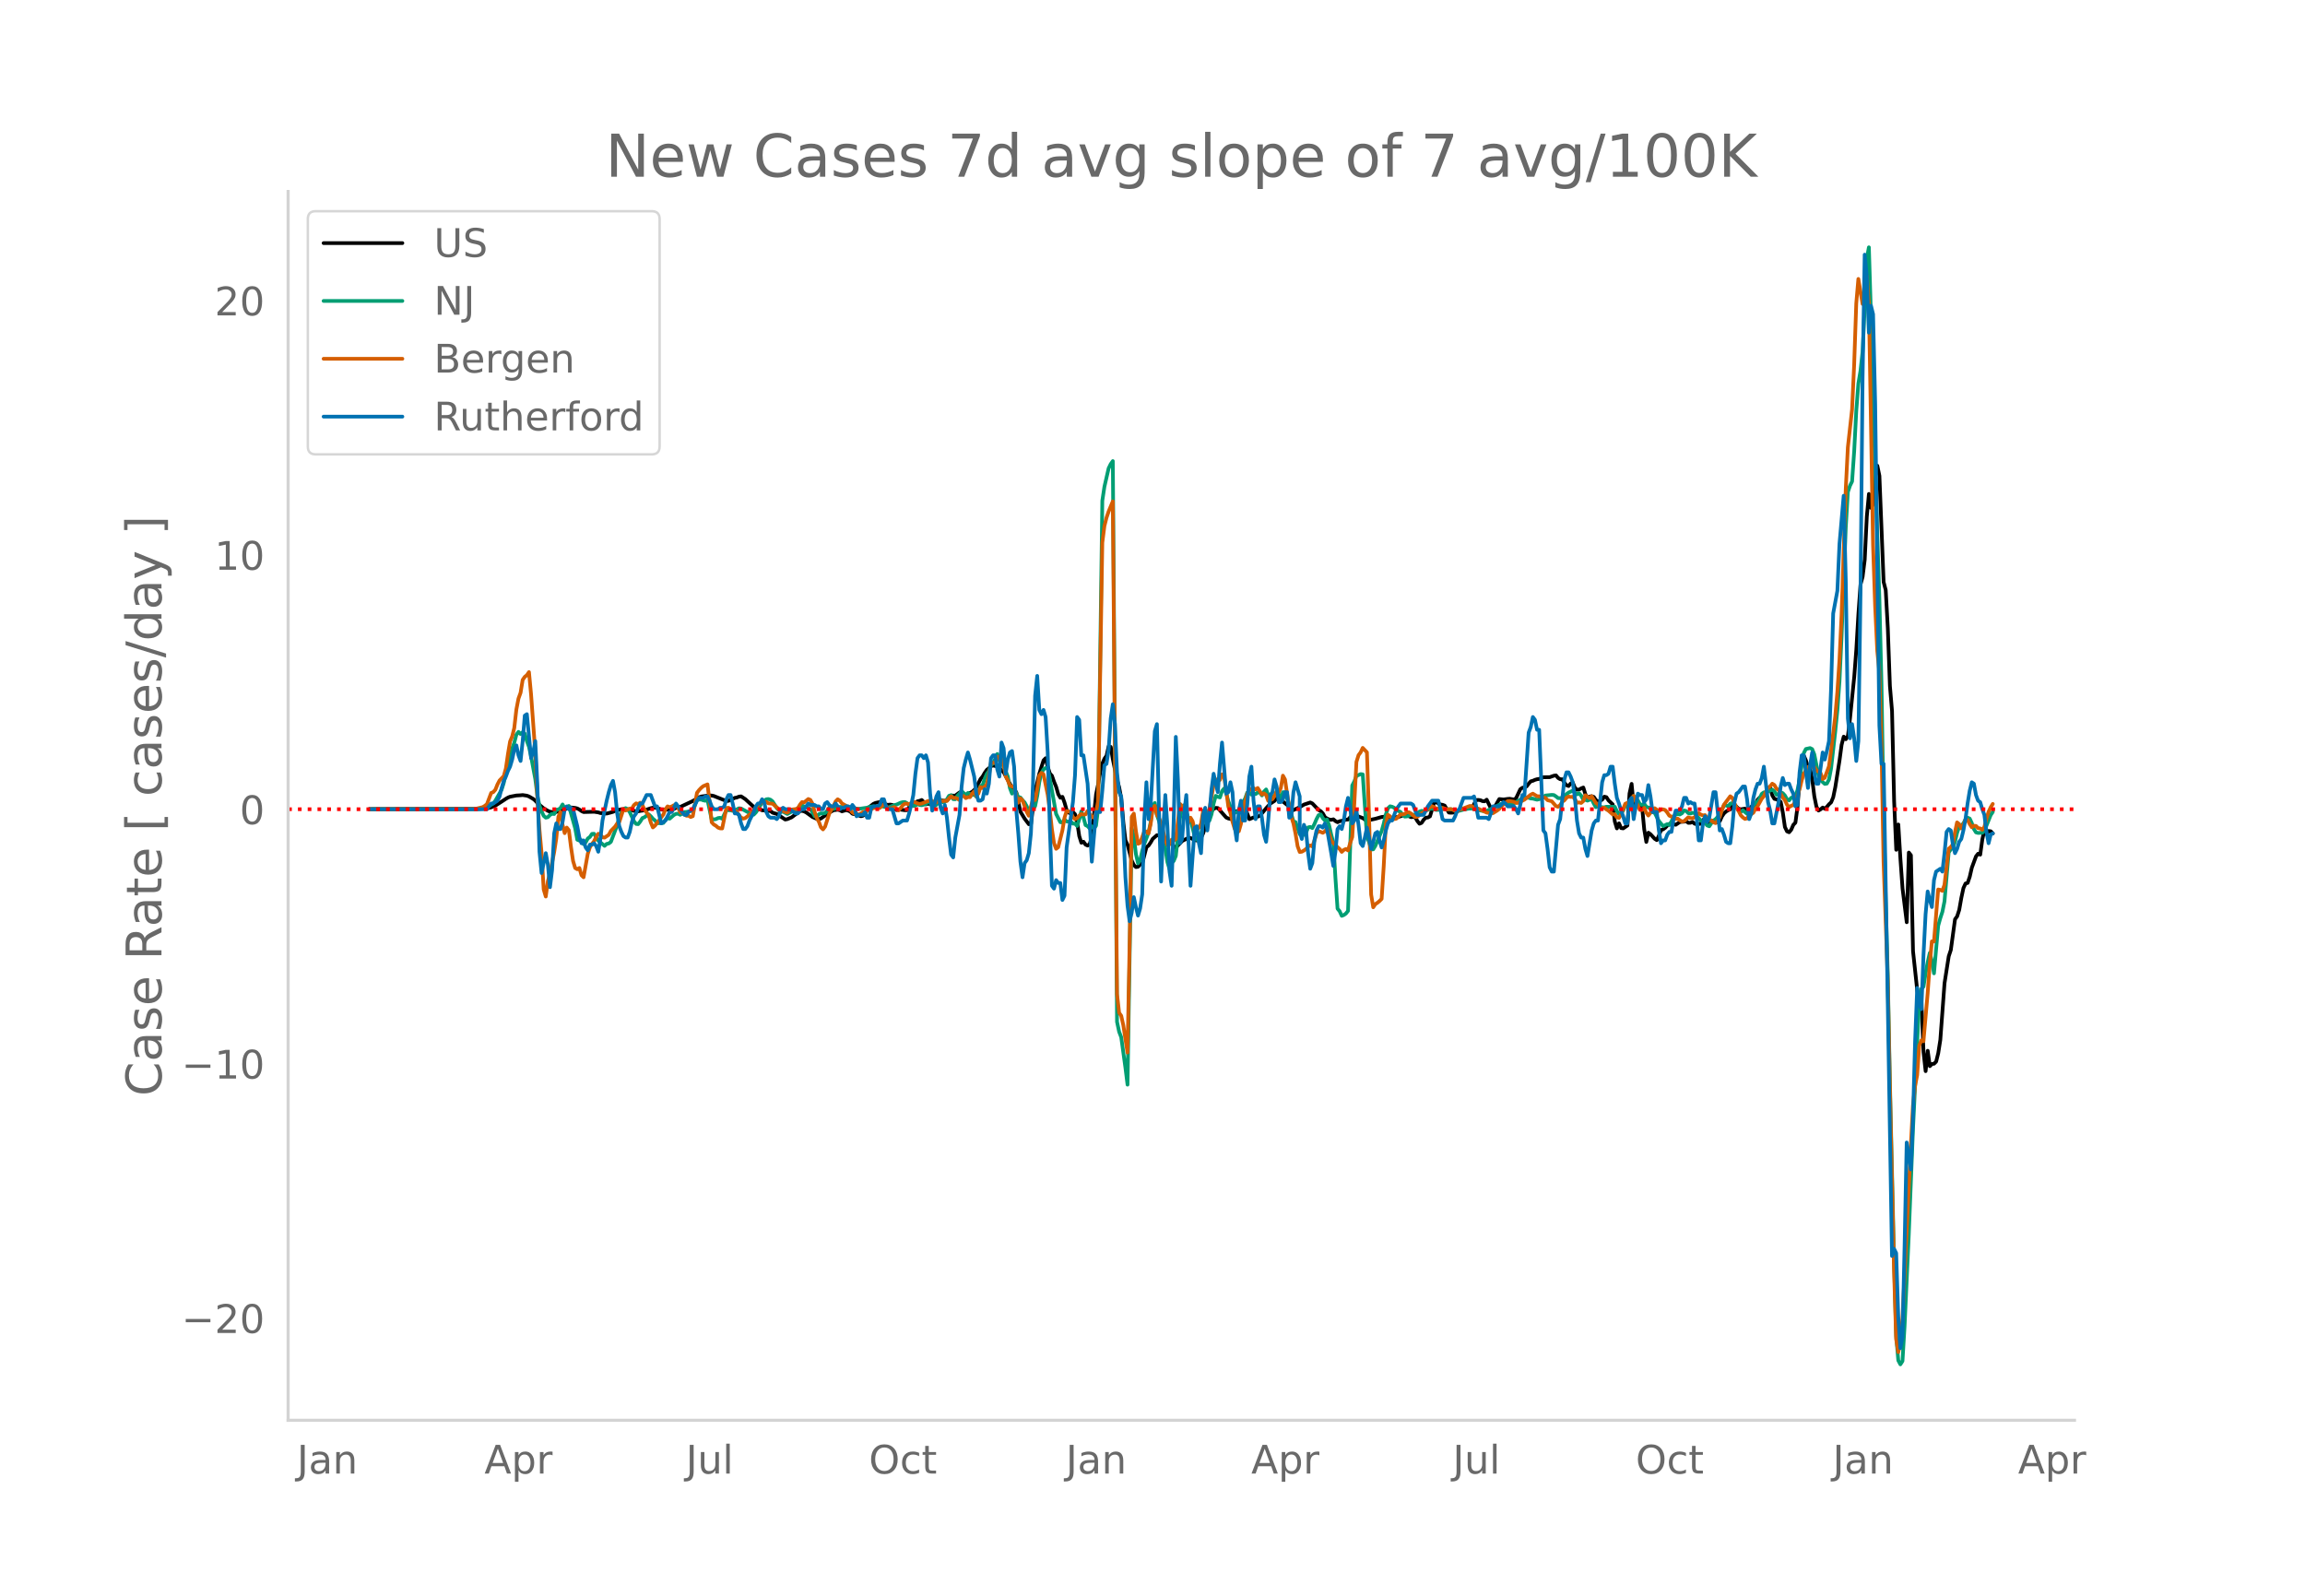 <svg height="864" viewBox="0 0 936 648" width="1248" xmlns="http://www.w3.org/2000/svg" xmlns:xlink="http://www.w3.org/1999/xlink"><defs><style>*{stroke-linecap:butt;stroke-linejoin:round}</style></defs><g id="figure_1"><path d="M0 648h936V0H0z" style="fill:#fff" id="patch_1"/><g id="axes_1"><path d="M117 576.72h725.4V77.76H117z" style="fill:none" id="patch_2"/><path clip-path="url(#p8067e9ca5d)" d="m149.973 328.59 44.361-.123 3.413-.199 1.706-.423 1.706-.72 2.56-1.628 1.706-1.133.853-.494.853-.348 1.706-.327.853-.165 1.707-.094.853-.089 1.706.253.853.316 1.706.989.853.693.854 1.003 2.559 2.159 1.706.992.853.36 1.706.203.854-.11.853-.297 1.706-.285.853-.4 1.706-.934 2.56.286.853.213.853.437.853.608.853.416 4.266-.12 1.706.26.853.268 1.706.172.853.03 1.706-.436.854-.254.853-.42 1.706-.45.853-.179 3.412.142 2.56.737.853-.038.853-.184 1.706-.231 2.56-.866.853-.184.853-.045.853.149 1.706.625.853.073.853-.132 1.707.275 1.706-.46.853-.44.853-.257.853-.103 4.266-2.01.853-.405 2.56-1.52.852-.304 2.56-.36.853-.094.853.058.853.18 5.119 2.046.853-.08 1.706-.802.853-.394.853-.168.853-.349.853-.1 1.707 1.122 4.265 3.923.853-.08 1.706.69.854.028.853.199 1.706.069.853.684 1.706.514 3.413 2.256.853-.156 1.706-.706 3.412-2.555.854-.108.853.223.853.43 2.56 1.844 1.705.75.853.15.854-.292 3.412-2.41 1.706-.947 1.706-.2.854.202.853.449 1.706-.49.853.207.853.383.853.88.853.2.853-.15.854.616.853.35.853-.193.853-.958.853-1.555.853-.977 1.706-1.351.853-.377 1.707-.37.853.185.853.506.853.354.853.095.853-.082.853.125.853 1.212.854.884.853-.204.853.014 1.706.253.853-.033 1.706-2.408.853-.106 1.707-1.103.853-.166.853-.345 1.706 1.753.853-.264.853.164 1.706-.273.854.301 1.706-1.66.853.25.853.053.853-.133.853-.9.853-1.074 1.707.004 1.706-1.281.853-.177 1.706 1.22 2.56-1.284.853-.761.853-1.077 1.706-3.383.853-1.021.853-1.49.853-1.217.853-.65.853-.878.854-.228.853.195.853-.072.853.828.853.991.853.766 3.413 6.323 1.706 1.78 1.706 7.973 1.706 2.81 1.706 2.255.854-.078 1.706-13.79.853-2.998.853-3.703 1.706-5.372.853-.87.853 3.51.854 2.687.853.927.853 2.44.853 2.056.853 2.973.853 1.46.853-.371.853 2.36.853 3.016.854 1.03.853.396.853-.62.853.87.853 3.176.853 5.705.853 2.709.853-.42.853 1.177.854.393.853-.615.853-3.21 1.706-16.916.853-4.153.853-4.909.853-3.53.853-1.94.854-1.21.853-3.822.853.232.853 5.063 1.706 8.314.853 2.977.853 4.618.853 9.782.854 7.21.853 1.759 1.706 6.49.853 1.772.853.816.853-.141.853-.902.853-.425 1.707-6.61.853-.669.853-1.247.853-1.48 1.706-1.484.853.181.853.94.854.158 1.706 1.493 1.706.266.853 1.438.853.567 2.56-2.685 2.559-1.27.853.058 1.706.837.853.18.853-.438.854-.651.853-1.824.853-2.606 2.56-6.382.852-.958.853-.392.853.085 2.56 2.896.853.951.853.385.853.18.853-1.093.853-1.706.853-.375.854-.157.853-.54 1.706-.577 1.706 4.535 1.706-.696.853-.03 1.707-.645 2.559-3.067 1.706-1.888 1.706-1.103.854-1.046.853-.699 1.706 2.03 2.56 2.05.852.904.853.512 2.56-1.213 1.706-1.032 2.56-.852.852.402 2.56 2.672.853.474.853.92.853 1.528.853.533.853.387.853.124.854-.201.853.722.853.453.853-.409.853-.14 1.706-.485.853-.05.853-.943.854-.763 2.559.476 1.706.638.853.621.853.385 3.413-.722 2.56-.728 1.705-.201.853.161.854.372.853.098 1.706-.377.853-.079.853-.264 1.706-.67.853.005.854.664.853.379.853-.117.853.242.853 1.46.853 1.072.853-.356.853-1.268.853-.834.854-.071.853-.48 1.706-5.693.853-.027.853.525.853.392.853.128.853.321 1.707 2.839.853.06.853-.054 1.706-.557 1.706-.787.853-.202 3.413-.316 1.706-3.246.853-.039.853.103.853.38.853.074.854-.664 1.706 3.541.853-.513.853-.333 1.706-2.95 1.706.185 1.707-.238.853-.057 1.706.318.853-.55 1.706-3.638.853-.59.854-.186.853-.367.853-1.146.853-.932.853-.217.853-.388.853-.249.853-.103.853-.431.854-.256 2.559-.034 1.706-.604.853-.114.853 1.037.853.51.854.035.853 1.4.853 1.006.853.326.853-1.056.853-.28.853 2.05.853.799.853-.08.854-.483.853-.35.853 2.735.853 1.62.853-.673.853-.137.853.287.853 1.272.853.607 1.707-.777.853-1.217.853.204.853 1.31 1.706 1.613.853 6.97.853 2.79.854-2.055.853 1.925.853.121 1.706-1.166.853-12.988.853-3.925.853 8.882.853-.073 1.707.406.853.268.853 8.984.853 5.115.853-3.758.853.643 1.706 1.84.854.545.853-1.844.853-2.235.853-.315.853-.613.853-.901.853-.704.853-.21.853.366.854.219 1.706-1.144 1.706-.131.853-.195.853.685.853-.026.853-.349.854.722.853.23 1.706-.212.853-1.583.853-.21.853 1.33 2.56-.788.853.131.853.61.853-.54.853-1.91.853-1.257.853-.77.853-.513.853-.326.854-1.359.853-.683.853 1.023.853.802.853.184 1.706-.287.853.504.853.02.854-1.3.853-.273.853-.615.853-1.974.853-.811 1.706-1.296.853-.082.853-2.095.854-.542.853 3.118.853 1.399.853.181 1.706 1.03.853 4.332.853 5.894.853 1.75.854.36.853-1.026.853-1.971.853-.903.853-6.461.853-11.47.853-7.057.853-2.18.853 1.87.854 2.83.853.69.853 4.265.853 6.84.853 4.18.853 1.578.853-.497.853-.722.853.493.854-.788.853-1.037.853-.783.853-2.07.853-4.14 1.706-10.8.853-6.368.853-3.302.854 1.058.853-1.332.853-7.122 1.706-16.856.853-11.174.853-14.48.853-11.847.853-3.17.854-6.888.853-17.624.853-9.108.853 5.655.853-1.455.853-11.994.853-3.669.853 4.13 1.707 43.086.853 3.3.853 15.558.853 23.403.853 10.098.853 36.718.853 19.672.853-10.275.853 13.998.854 11.963 1.706 13.734.853-28.303.853 1.09.853 38.973 1.706 15.868.853 5.498.854-1.075.853 20.792.853 7.625.853-8.273.853 6.242.853-.878.853-.102.853-.854.853-3.408.854-5.433 1.706-23.012 1.706-10.91.853-2.582 1.706-12.477.853-1.167.854-2.65.853-4.856.853-3.984.853-1.855.853-.225.853-2.496.853-3.697 1.706-4.611.853-1.07.854.388.853-6.229.853-3.838.853 1.708.853-1.25.853.11.853.87h0" style="fill:none;stroke:#000;stroke-linecap:round;stroke-width:1.5" id="line2d_1"/><path clip-path="url(#p8067e9ca5d)" d="m149.973 328.589 43.508-.08 2.56-.205 1.706-.451 2.56-1.626.852-1.097 2.56-4.522.853-2.708 1.706-7.837 1.706-6.136.853-2.324.853-3.268.854-1.138.853.874.853-.758.853.586.853 3.027.853 2.312.853 3.955 1.706 9.117.854 6.76.853 4.032.853 2.358.853 1.825.853.747.853-.196.853-.92.853-.462.853.095.854-1.763.853-.058.853-.61.853-1.457.853 1.652 1.706-1.053 1.706 5.998.854 3.08.853 4.647.853.355.853-.119.853 1.538.853-.721.853-1.542.853-.627.853-1.248.854-.051 1.706 2.77 2.56 2.135.852-.799.853-.17.853-.652 2.56-6.783.853-3.265.853-1.874.853-1.417.853-.37.853.41.853 1.248 1.707 3.686.853 1.075.853.094.853-1.085.853-1.376.853-.337.853-.664.853-.52.854.781.853 1.002.853.701.853 1.115 1.706-.017.853-.1.853-1.307.853-.591.854.17 1.706-1.497.853-.452.853-.062.853.444 1.706-1.112.853-.048 1.707-.383.853-.15 1.706-4.453 1.706-.041.853.314.853.183.854-.358 1.706 8.002 1.706-.19.853-.428.853-.116.853.375 1.707-3.466 1.706.048.853.23.853-.178 1.706-.877.853.106 4.266 2.3.853.198.853-.882.853-1.227 1.706-2.9.854-.715.853-.518.853-.105.853.276.853.677 1.706 2.715.853.915.853.592.854-.03 1.706.917 2.56-1.341 1.705-.875.853-.774.854-.535.853.526.853.349.853.167.853.528.853 1.284.853 1.576.853.177.853-.957.854-.386.853.068.853-.156.853-.961.853-1.319.853.099.853.502 2.56-.83.853-.022.853.134.853-.213.853-.039 1.706.577 1.706.247.854.108 3.412-.49.853-.298 1.706-.269.853.148.854-.07.853-.267.853.134 1.706.48.853.121 2.56-1.055.853-.176 1.706-.783.853-.22.853-.047.853.486.853.631.853.086.853.422.854-.16.853-.673.853.412.853.098 1.706-.468.853-.968.853.454.853 1.413.853.032.854-.655.853-1.381.853-.482.853.828.853-.212.853-.96.853-1.417.853-.28.853 1.625.854.048.853-1.434.853-.885.853-1.06 1.706 1.882.853-1.054 1.706.835.854-.187.853.857.853-1.945.853-2.422.853-.23.853-2.747.853-1.928.853-1.148.853-2.574.854-.43 1.706-3.909.853 2.65.853 1.587.853.561 1.706 4.378.853 4.665.854 2.247.853-1.425.853 1.168.853 1.641.853.189.853 1.119.853.88.853 1.558.853 1.983 1.707-.7.853-1.338.853-4.14.853-5.588.853-3.66.853-1.547.853-.54.853.092.854 4.241 2.559 14.32 1.706 3.346.853.135.853-1.266.853.838.854.08.853-.041.853.849.853-.02.853.968.853-2.65.853-3.293.853 2.397.853 3.175.854.455.853.928.853-.883.853.926.853-1.164.853-7.013 1.706-124.98.853-5.67 1.707-7.46.853-1.741.853-1.204 1.706 227.705.853 4.027.853 2.229 1.707 12.383.853 6.881 1.706-104.171.853 3.259.853 7.265.853 3.758.853-1.249.853-3.806.854-2.872 1.706-4.51.853-4.215.853-6.757.853-1.101.853 4.917.853 2.419.853 3.196.854 4.326.853 3.59.853 5.576.853 2.889.853-2.537.853-.834.853-2.05 1.706-15.42.854-3.662.853-1.51 1.706 5.42.853.632.853 3.194.853 3.64.853 1.112.853.375.854-2.256.853-5.225.853-2.188.853 1.497.853.06.853-2.597.853-4.325.853-3.124.853.386.854.255.853-2.576.853-1.048.853 1.988.853 3.162.853 2.254.853 1.782.853.673.853-.257.854-.61.853-2.008 1.706-2.926.853-2.385.853-.124.853.941.853-.581.853.362.854-.659.853-.041.853 1.243.853-1.553.853-.88.853 2.3.853.184.853.302.853-.064.854-1.757.853 1.039.853 1.457.853-2.35.853.101 1.706 4.99.853 3.834.853 2.956.854.273 1.706 4.92.853-.13.853.398.853-.86.853-2.182.853-.18.853.461.854-1.645.853-2.009.853-1.596.853-.283.853 1.537.853.91.853-.374.853 2.384.853 3.794.854 3.18.853 14.374.853 12.455.853 1.04.853 1.868.853-.323.853-.611.853-1.073 1.707-50.92.853-1.635.853-2.299.853-.287.853-.406.853.128 1.706 25.308.853 2.117.854 3.103.853-.109.853-1.401 2.56-6.046.852-3 .853-3.702.853-2.481.854-.842.853.193.853.403.853.928 1.706.776.853 1.205.853.676.853-.069.854-.301.853-.434 1.706.08.853-.555.853-.758.853-.29.853.078.853-.218 1.707-.603.853-.152 1.706.516 1.706-.09.853-.243.853-.027.853.182 1.707-.102 2.56.647.852-.028 1.706-.463 2.56-.487.853.057 1.706.423 1.706.377 1.706.284.854-.119 4.265-2.01.853-.555.853-.322 1.707-.008 1.706-.256.853.069.853-.064 1.706-.92 1.706-1.064 1.707-.276.853.056.853.29.853.064 1.706.439.853-.206.853-.37 1.707-1.124 2.559-.26.853.066.853.551.853.685.853.035.854-.206.853-.32.853-1.114.853-.632 1.706-.783 1.706 1.512.853-.449.854.989.853 1.614.853.062.853.33 1.706-.709.853 1.875.853 1.498.853-.482 1.707.49.853.037.853-.225 1.706.028 1.706-.03.853 1.764.854 1.187.853-.267.853-1.147.853-2.039.853-.238.853.688.853-3.096.853-1.21.853 1.61.854.166.853 1.585.853.224.853-.49.853 1.273.853.306.853.184.853 1.545.853.435 1.707 3.301 1.706 2.113 1.706-.84.853.398.853-1.463.853-2.01.854-.698.853-.292.853.152.853-.501.853-1.129.853.205.853.883.853.172.853-.324.854.15 2.559 3.066.853.487.853.348.853 1.106.853.329.853-1.265.854-1.036.853-.584.853-.939.853-1.19 1.706-3.503.853.067.853.38.853-1.114.854-.283 1.706 1.73.853 1.344.853.568.853-.667 1.706 1.422.853-.783.854-.995 1.706-2.668.853-.497.853-1.336.853-1.832.853-.599.853.005 2.56-1.095.853.65.853 1.429.853-.353.853-.684.853.383.853.931.853 1.523.854.48.853-1.049.853-.269.853-.51.853-2.318.853-4.328.853-5.99.853-4.739.853-1.673 1.707-.375.853.434.853 2.107 1.706 8.407.853 2.064 1.706 1.544.854-.133.853-1.644.853-4.51 1.706-15.08.853-8.516.853-11.673.853-18.37 1.707-44.27.853-14.36.853-2.53.853-1.738.853-12.216.853-16.383.853-11.147.853-5.118.853-7.776.854-17.627.853-20.192.853-4.611.853 28.15.853 35.615 2.56 78.813.852 34.753.854 51.516.853 36.2.853 30.584.853 43.009 1.706 73.229.853 30.112.853 10.009.853 1.61.854-1.33.853-14.279 1.706-37.132 1.706-42.834 2.56-52.673.853-4.298.853-.825.853-5.447.853-4.487.853-3.783.853 3.317.853 4.988 1.706-19.338.854-3.044.853-2.608.853-4.235 1.706-19.876.853-1.234.853-.664.853-2.47.853-3.611.854-2.488.853-.523.853-.767.853-1.634.853-.732.853.387.853 1.816.853 2.414.853 1.364.853.23 1.707-.074.853-.799 2.56-6.393.852-1.268h0" style="fill:none;stroke:#009e73;stroke-linecap:round;stroke-width:1.5" id="line2d_2"/><path clip-path="url(#p8067e9ca5d)" d="m149.973 328.589 40.096-.102 3.412-.124 2.56-.622.853-.52.853-.69 1.706-4.546.853-.34.853-.972.853-2.137.854-1.617 1.706-1.775.853-3.098.853-5.88.853-5.078.853-2.035.853-3.438.853-7.508.854-4.444.853-2.363.853-5.225.853-1.22.853-.69.853-1.244.853 9.068 1.706 23.396.854 18.896.853 12.687.853 9.385.853 14.814.853 2.894.853-6.253.853-3.155 1.706-8.616.854-5.541.853-8.809.853-1.979.853 5.236.853 3.38.853-2.26.853 1.062.853 6.785.853 5.722.854 2.85.853.497.853-.51.853 2.94.853.826 1.706-9.543.853-2.59.853-1.402.854-1.108.853-1.764.853-1.267.853.294.853 1.154.853.135 1.706-1.142.853-1.583 1.707-1.741.853-1.267.853-.599 1.706-5.27.853.589 1.706-.792.854.011.853-1.424.853-.702.853.283.853-.554.853.984.853 1.832 1.706 2.34.854 2.873.853 2.012.853-.712 3.412-4.523.853-2.16.853-1.153.854.328.853-.294.853-.475.853-.25.853 1.177.853 1.911.853.294.853.464.853.655.854-.01.853.52.853-.329 1.706-9.487.853-1.13.853-.894.853-.69 1.707-.723.853 7.067.853 8.322.853.916.853.498.853.746.853.317.853.034 1.707-8.311.853-.09 1.706 1.062.853-.034.853.588.853 1.402.853.995.853.396.854-.215 2.559-2.08 1.706-2.205 1.706-1.776.853-.248 1.707-.25.853.566 1.706.147 3.412 2.951.854-.067.853.497.853.26.853-.746.853-.52 1.706-.192.853-.272.853-1.47.854-1.108.853.158 1.706-1.39.853.373.853 1.537.853 3.257.853 2.522.853 1.47.854 2.307.853.87.853-1.142 1.706-5.303 1.706-3.03.853-1.866.853-.882.854.531.853 1.142 1.706.973.853.972.853.712.853 1.03.853.486.853.113.854.35 1.706-1.097.853-.203.853-.328.853-.136 1.706-1.006 1.707-.113.853.079 1.706-1.572 1.706 1.606.853.18.853-.203.853-.362 1.707 1.357.853-.972.853-1.154.853-.599h.853l.853.204 1.706-.973.854.249.853.407.853.215.853-.17 1.706-.644.853-.373.853-.113.853.101.853.441.854.159.853-.679h.853l.853.17.853-.192.853.09.853-1.086.853-.814.853.656.854-.045.853.362.853.588.853-1.55.853-.124.853.86.853-.419.853.034.853-1.447.854-.95.853 2.035.853-1.153.853-2.578.853.407.853-.6.853-.904.853-3.585.853-5.314 1.707.214.853-2.34.853-.328.853.35.853 2.986.853 4.738.853 1.662.853 2.114.854.362.853-.147.853 3.856.853 2.895.853-1.787.853.803 1.706 4.693.853 1.572.854-3.732.853-2.996.853.339.853-4.467.853-5.45.853-1.12.853.555 1.706 8.333.854 6.287.853 7.701.853 5.688.853 2.284.853-.667 1.706-6.807.853-5.157.853-2.748.854.215.853.362.853 1.911.853.837.853-.43.853-.983.853-.679.853.226.853-.068.854-1.402 1.706 2.397.853.328.853-2.012.853-4.614 1.706-105.072.853-6.728.854-3.37.853-2.521 1.706-4.128 1.706 200.069.853 7.61.853 1.21.853 3.856 1.707 11.115.853-43.942.853-51.823.853-1.29.853 7.113.853 5.145.853-.361 1.707-4.705.853.08.853.802.853-3.742.853-6.536.853-.95.853 3.584.853 1.357.853 2.081 1.707 6.853.853 2.046.853-.237.853-1.923.853.374.853-.69 1.706-14.203.854.814 1.706 4.4.853 2.227.853-1.877.853 1.424.853 3.642.853-.419.853-.554.854-1.583.853-5.349.853-.463.853 2.34.853-2.532 1.706-9.85.853-2.25.853.34.854-.057.853-2.284.853 1.051.853 5.507.853 6.49.853 2.658.853 3.528.853 2.827.853 1.063.854.011.853-2.996.853-4.998.853-4.116.853-3.053.853-1.685 1.706-.69.853.543.854-.588 1.706 2.635.853-.464.853.667.853 2.375 1.706-.679.853-1.3.854-1.934.853.419.853-1.73.853-5.01.853 1.56.853 5.87.853 5.02.853 4.263.853 2.703.854 4.127.853 5.145.853 2.307.853-.113.853-.475.853-.633.853-.995.853-.441.853.407.854-2.352.853-2.963.853-.916 1.706.69.853-.577.853-1.085.853 2.035.853 2.906 1.707 1.674.853.893.853.724.853 1.176.853-.803.853-.373.853.588.853-2.93.854-2.498.853-13.66.853-16.849.853-2.747.853-1.142.853-1.81 1.706 1.798.853 25.567.854 32.17.853 5.191.853-1.278.853-.554.853-.712.853-.86.853-13.365.853-16.94.853-3.855.854.633.853.803.853.316.853-.17 1.706-1.763.853.034.853-.215.853-.633.854-.023.853.52.853.78.853.611.853-.068 1.706-1.413 1.706-1.018 1.707-1.436.853-.464.853.407.853.566.853.045 1.706-.34 1.706.623 1.707-.102.853.283.853.43.853.112 1.706-.938.853-.226 2.56-.939.853.057.853.588.853.361.853.08 3.413 1.617.853.124.853-.011.853.113 1.706-1.063.853-.656.853-1.086.853-.735.854-.588.853-.735.853-.056 1.706.283.853.497.853-.034.853-.543.853-.327.854-.453 2.559-2.013.853-.418 1.706 1.04.853.023.853.26.854.113.853.317.853.893 1.706.452 1.706 1.945.853.283.853-.69.854-1.345.853-.566.853-1.063.853-.486.853.158.853-.067.853.859.853 1.606.853-.17.854.226.853-.724.853-2.442 1.706 1.199.853-.803 1.706 2.77.853.464.854 1.685 1.706-.25.853.702.853.509 1.706 1.504.853-.034.853 1.232.854.25.853-1.37 1.706-4.364.853-.384.853.746.853-2.454.853-1.13.853 2.227 1.707 3.505h.853l.853-.848.853 1.9.853 1.21.853-1.086 1.706-1.888 1.707 1.176.853-.577.853-.147.853.272.853 1.029.853 1.3.853.317.853.644.854.306.853-.068.853.644.853.498.853-.125 1.706-1.571.853.294.853.09.854-.396 1.706-1.673.853.588.853.328.853-.125.853 1.142.853.894.853.079.854.791.853.34.853-.848.853-1.708.853-2.646.853-2.273 2.56-3.426.853.678.853 2.285.853 1.65.853 1.391.853 1.697.853.882.853.622.853-.227.853-1.289.854-.43.853-.576.853-1.617.853-.995 1.706-3.087.853-.961.853-1.923.853-1.526.854-.61.853-1.064.853.52.853 1.504.853.464 1.706 3.143.853.962.853 1.922.854 1.04.853-.565.853-.35.853-1.403 1.706-4.953.853-3.584.853-2.714 1.707-2.782.853-.056.853.124.853-.113.853 1.39 1.706 1.12.853 2.443.853-.532 1.707-4.636.853-6.287 1.706-13.999.853-9.883.853-12.914.853-18.25 1.707-51.236.853-16.962 1.706-15.355.853-18.229.853-24.809.853-9.985 1.706 10.155.854-2.59.853-8.695.853 10.765 1.706 98.456.853 24.968.853 18.002.853 8.48.853 29.955.854 47.176 1.706 47.956.853 42.834 1.706 75.231.853 27.84.853 5.28.853-3.754.854-10.007 3.412-70.402.853-15.978.853-8.006.853-4.365.853-12.02.854-2.092.853.362 1.706-19.483.853-11.964.853-9.114.853.068 1.706-21.135.854.159.853.396.853-2.432 1.706-14.666.853-.69.853-1.142.853-4.885.853-3.991.854.7.853 1.765.853-1.55.853-1.99.853.068.853 1.674.853 1.3.853-.588.853.068.853.882.854.124.853.543.853-1.13.853-3.404.853-2.737.853-1.832.853-1.38h0" style="fill:none;stroke:#d55e00;stroke-linecap:round;stroke-width:1.5" id="line2d_3"/><path clip-path="url(#p8067e9ca5d)" d="M149.973 328.589h47.774l1.706-2.304h.853l1.706-1.152.854-1.728.853-3.455.853-2.88.853-1.727.853-2.304.853-1.728.853-2.88.853-4.031.853-1.728.854 4.032.853 2.303.853-8.063.853-10.366.853-.576 1.706 17.854.853-2.304.853-4.608.854 17.854.853 27.069.853 8.638 1.706-8.063.853 4.608.853 9.215.853-6.911.853-14.974.854-4.032.853 2.304h.853l.853-2.88.853-5.183.853-1.152.853 1.152.853-.576.853.576 1.707 6.91.853 4.608.853 2.304.853-1.152.853 2.88.853 1.152.853-2.304h.853l.854-.576.853 1.152.853 2.304.853-5.184.853-7.487 1.706-8.063.853-3.455.853-2.88.854-1.728.853 4.608.853 8.639.853 5.183.853 2.304.853 1.727.853.576h.853l.853-2.303.854-4.032.853-2.304.853-1.151.853-2.304.853-1.728h.853l1.706-3.455h1.707l1.706 4.607h.853l1.706 6.911 1.706-1.152 1.707-3.455h.853l1.706-3.456 3.412 4.607h.853l.854-1.151 1.706-1.152 1.706-3.456.853-1.152h1.706l.853-.576h.854l.853 1.728.853 2.304.853 1.152h1.706l.853-.576h.853l.853-.576.854-2.88.853-1.727h.853l.853 3.455.853 4.032h.853l.853.575.853 3.456.853 2.304h.854l.853-1.152.853-2.304 1.706-3.455.853-2.304.853-1.152h.853l.853-1.728.854 1.152.853 4.032.853 1.727.853.576h1.706l.853.576.853-1.152.853-2.88.854-.575.853.576h1.706l2.56 1.728h.852l.853-1.152.854-.576h.853l1.706-2.304.853.576h1.706l.853.576h.853l.854 1.152h.853l.853-2.304.853-.576.853 1.152.853.576h.853l.853-1.152 1.707 2.304.853-.576h.853l.853-.576h.853l.853 1.152.853-1.728.853 1.152.853 3.455.854-.576h1.706l.853-1.151.853 2.303h.853l.853-4.031.853-.576h1.707l.853-.576.853-2.304h.853l.853 2.88.853 1.152h1.706l1.707 5.759h.853l1.706-1.152h1.706l.853-2.88.853-3.455.853-4.031.854-8.64.853-6.334.853-1.152h.853l.853 1.152.853-1.152.853 2.88.853 12.67.853 6.91.853-2.303.854-3.456.853-1.727.853 6.335.853 2.304.853-3.456.853 5.183.853 8.063.853 6.911.853 1.152.854-8.063 1.706-9.215.853-11.518.853-7.487.853-3.456.853-2.88.853 2.88 1.707 6.912.853 6.91.853 2.88h.853l.853-.576.853-4.031.853 1.728.853-4.032.853-10.366.854-1.152h.853l.853 5.759.853 2.88.853-13.823.853 2.304.853 10.367.853-5.76.853-2.88.854-.575.853 6.335.853 17.278.853 9.79.853 11.519.853 6.335.853-5.76.853-1.15.853-2.88.854-8.063.853-20.158.853-35.707.853-8.063.853 13.822.853 1.728.853-1.728.853 2.88.853 14.398.854 30.524.853 23.613.853 1.152.853-3.456.853 1.152h.853l.853 6.91.853-1.727.853-19.581 2.56-18.43.853-10.942.853-23.613.853 1.152.853 14.398h.853l1.707 11.518 1.706 31.676 1.706-20.157h1.706l.853-8.64.853-10.366.854-.576.853-5.759.853-12.67.853-5.76.853 8.063.853 19.582.853 8.063.853 1.727.853 13.247.854 19.581.853 11.519.853 6.335.853-3.456.853-6.335.853 4.032.853 3.455.853-2.88.853-5.759.854-30.524.853-14.974.853 14.974.853-5.183 1.706-30.524.853-2.88.853 35.708.853 28.22.854-21.31.853-13.821.853 12.67.853 18.43.853 5.759.853-27.069.853-33.403.853 17.277.853 25.917.854-1.728.853-10.942.853-6.911 1.706 36.859 1.706-23.613.853-.576.853 6.911.854 4.031.853-15.55.853-2.88.853 9.216.853-6.911.853-9.791.853-6.335.853 4.031.853 3.456.854-11.519.853-8.639 1.706 20.734.853-.576.853-4.032.853 4.032.853 13.822.853 5.76.854-12.095.853-4.032.853 8.063h.853l.853-6.335.853-11.518.853-4.032.853 13.822.853 7.487.854-5.183h.853l.853 4.607.853 6.911.853 2.88.853-8.639.853-10.366.853-1.152.853-5.184.854 2.88.853 6.335h.853l.853-1.152.853-2.88h.853l.853 10.367.853-.576.853-9.79.854-4.032 1.706 5.76v14.398l.853 2.88.853-5.76.853 2.304.853 9.214.853 6.336.853-2.304.854-9.215.853-4.031.853-1.728h.853l.853.576.853-1.728.853 2.304 1.706 9.79.854 5.184.853-5.76.853-9.214.853-1.152.853 1.152.853-3.456.853-5.76.853-3.455.853 4.032.854 6.335.853-1.152.853-4.031.853 5.759.853 7.487.853 1.152.853-3.456.853-4.031.853 4.031.854 4.608.853-2.88.853-3.455.853-.576.853 3.455.853 2.88.853-2.88.853-4.031.853-2.88.854-1.152h.853l1.706-4.607 1.706-2.304h4.266l.853.576.853 2.304.853 1.727h2.56l1.706-3.455 1.706-2.304h2.56l.852 3.456.853 4.031.853.576h3.413l.853-1.728.853-2.303.853-.576 1.706-4.608h3.413l.853-.576.853 4.032.853 4.607h3.413l.853.576.853-2.303.853-2.88h2.56l.852-.576.853-1.152.854.576.853 1.152h2.559l.853 1.152.853 1.728.853-3.456.853-4.031h.854l1.706-25.341.853-2.304.853-4.031.853 1.152.853 4.031h.853l1.707 40.89.853 1.153.853 6.335.853 7.487.853 1.727h.853l1.706-19.005.853-2.304 1.707-16.126.853-2.88h.853l.853 1.729.853 2.303.853 6.335.853 9.215.853 5.184.854 1.727h.853l.853 4.608.853 2.88 1.706-10.367.853-2.88.853-1.152h.853l1.707-15.55.853-2.88h.853l.853-.575.853-2.88h.853l.853 6.911.853 5.76.854 2.303.853 2.88.853 2.303.853 2.88h.853l.853-9.215.853-1.152.853 8.64 1.707-10.367.853.576h.853l.853 2.88.853-1.153.853-5.759.853 4.607.853 6.336h1.707l.853 7.487.853 5.183.853-1.152h.853l.853-2.304.853-1.151h.853l.853-5.184.854-3.455h1.706l.853-1.728.853-3.456h.853l.853 2.304.853-.576.853.576h.854l.853 5.76.853 9.214h.853l.853-6.911.853-2.88.853 2.304.853-1.728 1.707-10.366h.853l1.706 15.55.853-.576.853 2.303.853 2.88.853.576h.853l.854-6.911.853-9.79.853-3.456.853-.576 1.706-2.304h.853l.853 5.183.853 8.063.854-2.303.853-6.336.853-3.455.853-2.304h.853l.853-2.304.853-4.607 1.706 14.398.854 3.456.853 5.183h.853l1.706-8.639.853-6.335.853-3.456.853 2.88.853-.576h.854l.853 2.304.853 1.728.853 5.183.853-.576.853-13.246.853-6.911h.853l1.707 13.246.853-9.215.853-5.183.853 8.063.853 4.607h.853l1.706-12.67.853 2.88.854-3.456.853-4.032.853-21.309.853-30.524 1.706-9.214.853-19.006 1.706-19.581.854 34.555.853 55.865.853 8.063.853-5.76.853 5.76.853 9.214.853-8.063.853-59.32.853-88.116.854-50.105.853 8.638.853 23.037.853-10.942.853 3.455.853 36.284 1.706 130.734.853 15.55h.854l1.706 97.331 1.706 102.515.853-2.88.853 1.728.853 25.917.853 12.67.854-4.607.853-36.86.853-42.042.853 4.607.853 6.335.853-20.733.853-31.1.853-21.885.853 6.911.854 1.728.853-21.885.853-16.702.853-9.215.853 3.456.853 2.88.853-10.943.853-3.456 1.707-1.151.853 1.151.853-7.487.853-8.638.853-1.152.853.576.853 5.759.853 3.455.853-1.727.854-2.88.853-1.152.853-3.455.853-4.608.853-6.335.853-5.183.853-3.456.853.576.853 4.608.853 2.303.854.576.853 2.88.853 2.303.853 6.912.853 4.607.853-3.456.853-.575h0" style="fill:none;stroke:#0072b2;stroke-linecap:round;stroke-width:1.5" id="line2d_4"/><path clip-path="url(#p8067e9ca5d)" d="M117 328.589h725.4" style="fill:none;stroke:red;stroke-dasharray:1.5,2.475;stroke-dashoffset:0;stroke-width:1.5" id="line2d_5"/><path d="M117 576.72V77.76" style="fill:none;stroke:#d3d3d3;stroke-linecap:square;stroke-linejoin:miter;stroke-width:1.25" id="patch_3"/><path d="M117 576.72h725.4" style="fill:none;stroke:#d3d3d3;stroke-linecap:square;stroke-linejoin:miter;stroke-width:1.25" id="patch_4"/><g id="matplotlib.axis_1"><g id="xtick_1"><g style="fill:#696969" transform="matrix(.16 0 0 -.16 120.578 598.378)" id="text_1"><defs><path d="M9.813 72.906h9.859V5.078q0-13.187-5-19.14-5-5.954-16.094-5.954h-3.75v8.297h3.078q6.531 0 9.219 3.672Q9.813-4.39 9.813 5.078z" id="DejaVuSans-74"/><path d="M34.281 27.484q-10.89 0-15.093-2.484-4.204-2.484-4.204-8.5 0-4.781 3.157-7.594 3.156-2.797 8.562-2.797 7.485 0 12 5.297 4.516 5.297 4.516 14.078v2zm17.922 3.72V0H43.22v8.297Q40.14 3.328 35.547.953q-4.594-2.375-11.234-2.375-8.391 0-13.36 4.719Q6 8.016 6 15.922q0 9.219 6.172 13.906 6.187 4.688 18.437 4.688h12.61v.89q0 6.203-4.078 9.594-4.078 3.39-11.453 3.39-4.688 0-9.141-1.124-4.438-1.125-8.531-3.375v8.312q4.921 1.906 9.562 2.844 4.64.953 9.031.953 11.875 0 17.735-6.156 5.86-6.14 5.86-18.64z" id="DejaVuSans-97"/><path d="M54.89 33.016V0h-8.984v32.719q0 7.765-3.031 11.61-3.031 3.858-9.078 3.858-7.281 0-11.484-4.64-4.204-4.625-4.204-12.64V0H9.08v54.688h9.03v-8.5q3.235 4.937 7.594 7.374Q30.078 56 35.797 56q9.422 0 14.25-5.828 4.844-5.828 4.844-17.156z" id="DejaVuSans-110"/></defs><use xlink:href="#DejaVuSans-74"/><use x="29.492" xlink:href="#DejaVuSans-97"/><use x="90.771" xlink:href="#DejaVuSans-110"/></g></g><g id="xtick_2"><g style="fill:#696969" transform="matrix(.16 0 0 -.16 196.704 598.378)" id="text_2"><defs><path d="M34.188 63.188 20.797 26.906h26.812zm-5.579 9.718h11.188L67.578 0h-10.25l-6.64 18.703h-32.86L11.188 0H.78z" id="DejaVuSans-65"/><path d="M18.11 8.203v-29H9.077v75.484h9.031v-8.296q2.844 4.875 7.157 7.234Q29.594 56 35.594 56q9.968 0 16.187-7.906 6.235-7.907 6.235-20.797T51.78 6.484q-6.218-7.906-16.187-7.906-6 0-10.328 2.375-4.313 2.375-7.157 7.25zm30.578 19.094q0 9.906-4.079 15.547-4.078 5.64-11.203 5.64-7.14 0-11.218-5.64-4.079-5.64-4.079-15.547 0-9.906 4.078-15.547 4.079-5.64 11.22-5.64 7.124 0 11.202 5.64t4.078 15.547z" id="DejaVuSans-112"/><path d="M41.11 46.297q-1.516.875-3.297 1.281Q36.03 48 33.89 48q-7.625 0-11.703-4.953-4.079-4.953-4.079-14.234V0H9.08v54.688h9.03v-8.5q2.844 4.984 7.375 7.39Q30.031 56 36.531 56q.922 0 2.047-.125 1.125-.11 2.484-.36z" id="DejaVuSans-114"/></defs><use xlink:href="#DejaVuSans-65"/><use x="68.408" xlink:href="#DejaVuSans-112"/><use x="131.885" xlink:href="#DejaVuSans-114"/></g></g><g id="xtick_3"><g style="fill:#696969" transform="matrix(.16 0 0 -.16 278.524 598.378)" id="text_3"><defs><path d="M8.5 21.578v33.11h8.984V21.922q0-7.766 3.016-11.656 3.031-3.875 9.094-3.875 7.265 0 11.484 4.64 4.234 4.64 4.234 12.656v31h8.985V0h-8.984v8.406Q42.047 3.422 37.718 1q-4.313-2.422-10.032-2.422-9.421 0-14.312 5.86Q8.5 10.296 8.5 21.578zM31.11 56z" id="DejaVuSans-117"/><path d="M9.422 75.984h8.984V0H9.422z" id="DejaVuSans-108"/></defs><use xlink:href="#DejaVuSans-74"/><use x="29.492" xlink:href="#DejaVuSans-117"/><use x="92.871" xlink:href="#DejaVuSans-108"/></g></g><g id="xtick_4"><g style="fill:#696969" transform="matrix(.16 0 0 -.16 352.83 598.378)" id="text_4"><defs><path d="M39.406 66.219q-10.75 0-17.078-8.016-6.312-8-6.312-21.828 0-13.766 6.312-21.781 6.328-8 17.078-8 10.735 0 17.016 8 6.281 8.015 6.281 21.781 0 13.828-6.281 21.828-6.281 8.016-17.016 8.016zm0 8q15.328 0 24.5-10.281 9.188-10.282 9.188-27.563 0-17.234-9.188-27.516-9.172-10.28-24.5-10.28-15.375 0-24.593 10.25-9.204 10.265-9.204 27.546t9.204 27.563q9.218 10.28 24.593 10.28z" id="DejaVuSans-79"/><path d="M48.781 52.594v-8.407q-3.812 2.11-7.64 3.157-3.828 1.047-7.735 1.047-8.75 0-13.593-5.547-4.829-5.532-4.829-15.547 0-10.016 4.829-15.563 4.843-5.53 13.593-5.53 3.907 0 7.735 1.046 3.828 1.047 7.64 3.156V2.094Q45.016.344 40.984-.531q-4.015-.89-8.562-.89-12.36 0-19.64 7.765-7.266 7.765-7.266 20.953 0 13.375 7.343 21.031Q20.22 56 33.016 56q4.14 0 8.093-.86 3.953-.843 7.672-2.546z" id="DejaVuSans-99"/><path d="M18.313 70.219V54.688h18.5v-6.985h-18.5V18.016q0-6.688 1.828-8.594 1.828-1.906 7.453-1.906h9.218V0h-9.218q-10.407 0-14.36 3.875-3.953 3.89-3.953 14.14v29.688H2.687v6.984h6.594V70.22z" id="DejaVuSans-116"/></defs><use xlink:href="#DejaVuSans-79"/><use x="78.711" xlink:href="#DejaVuSans-99"/><use x="133.691" xlink:href="#DejaVuSans-116"/></g></g><g id="xtick_5"><g style="fill:#696969" transform="matrix(.16 0 0 -.16 432.817 598.378)" id="text_5"><use xlink:href="#DejaVuSans-74"/><use x="29.492" xlink:href="#DejaVuSans-97"/><use x="90.771" xlink:href="#DejaVuSans-110"/></g></g><g id="xtick_6"><g style="fill:#696969" transform="matrix(.16 0 0 -.16 508.089 598.378)" id="text_6"><use xlink:href="#DejaVuSans-65"/><use x="68.408" xlink:href="#DejaVuSans-112"/><use x="131.885" xlink:href="#DejaVuSans-114"/></g></g><g id="xtick_7"><g style="fill:#696969" transform="matrix(.16 0 0 -.16 589.91 598.378)" id="text_7"><use xlink:href="#DejaVuSans-74"/><use x="29.492" xlink:href="#DejaVuSans-117"/><use x="92.871" xlink:href="#DejaVuSans-108"/></g></g><g id="xtick_8"><g style="fill:#696969" transform="matrix(.16 0 0 -.16 664.216 598.378)" id="text_8"><use xlink:href="#DejaVuSans-79"/><use x="78.711" xlink:href="#DejaVuSans-99"/><use x="133.691" xlink:href="#DejaVuSans-116"/></g></g><g id="xtick_9"><g style="fill:#696969" transform="matrix(.16 0 0 -.16 744.202 598.378)" id="text_9"><use xlink:href="#DejaVuSans-74"/><use x="29.492" xlink:href="#DejaVuSans-97"/><use x="90.771" xlink:href="#DejaVuSans-110"/></g></g><g id="xtick_10"><g style="fill:#696969" transform="matrix(.16 0 0 -.16 819.474 598.378)" id="text_10"><use xlink:href="#DejaVuSans-65"/><use x="68.408" xlink:href="#DejaVuSans-112"/><use x="131.885" xlink:href="#DejaVuSans-114"/></g></g></g><g id="matplotlib.axis_2"><g id="ytick_1"><g style="fill:#696969" transform="matrix(.16 0 0 -.16 73.733 541.274)" id="text_11"><defs><path d="M10.594 35.5h62.593v-8.297H10.594z" id="DejaVuSans-8722"/><path d="M19.188 8.297h34.421V0H7.33v8.297q5.609 5.812 15.296 15.594 9.703 9.797 12.188 12.64 4.734 5.313 6.609 9 1.89 3.688 1.89 7.25 0 5.813-4.078 9.469-4.078 3.672-10.625 3.672-4.64 0-9.797-1.61-5.14-1.609-11-4.89v9.969Q13.767 71.78 18.938 73q5.188 1.219 9.485 1.219 11.328 0 18.062-5.672 6.735-5.656 6.735-15.125 0-4.5-1.688-8.531-1.672-4.016-6.125-9.485-1.218-1.422-7.765-8.187-6.532-6.766-18.453-18.922z" id="DejaVuSans-50"/><path d="M31.781 66.406q-7.61 0-11.453-7.5Q16.5 51.422 16.5 36.375q0-14.984 3.828-22.484 3.844-7.5 11.453-7.5 7.672 0 11.5 7.5 3.844 7.5 3.844 22.484 0 15.047-3.844 22.531-3.828 7.5-11.5 7.5zm0 7.813q12.266 0 18.735-9.703 6.468-9.688 6.468-28.141 0-18.406-6.468-28.11-6.47-9.687-18.735-9.687-12.25 0-18.718 9.688-6.47 9.703-6.47 28.109 0 18.453 6.47 28.14Q19.53 74.22 31.78 74.22z" id="DejaVuSans-48"/></defs><use xlink:href="#DejaVuSans-8722"/><use x="83.789" xlink:href="#DejaVuSans-50"/><use x="147.412" xlink:href="#DejaVuSans-48"/></g></g><g id="ytick_2"><g style="fill:#696969" transform="matrix(.16 0 0 -.16 73.733 437.97)" id="text_12"><defs><path d="M12.406 8.297h16.11v55.625l-17.532-3.516v8.985l17.438 3.515h9.86V8.296H54.39V0H12.406z" id="DejaVuSans-49"/></defs><use xlink:href="#DejaVuSans-8722"/><use x="83.789" xlink:href="#DejaVuSans-49"/><use x="147.412" xlink:href="#DejaVuSans-48"/></g></g><g id="ytick_3"><use xlink:href="#DejaVuSans-48" style="fill:#696969" transform="matrix(.16 0 0 -.16 97.32 334.668)" id="text_13"/></g><g id="ytick_4"><g style="fill:#696969" transform="matrix(.16 0 0 -.16 87.14 231.364)" id="text_14"><use xlink:href="#DejaVuSans-49"/><use x="63.623" xlink:href="#DejaVuSans-48"/></g></g><g id="ytick_5"><g style="fill:#696969" transform="matrix(.16 0 0 -.16 87.14 128.061)" id="text_15"><use xlink:href="#DejaVuSans-50"/><use x="63.623" xlink:href="#DejaVuSans-48"/></g></g><g style="fill:#696969" transform="matrix(0 -.2 -.2 0 65.573 445.117)" id="text_16"><defs><path d="M64.406 67.281v-10.39q-4.984 4.64-10.625 6.922-5.64 2.296-11.984 2.296-12.5 0-19.14-7.64-6.641-7.64-6.641-22.094 0-14.406 6.64-22.047 6.64-7.64 19.14-7.64 6.345 0 11.985 2.296 5.64 2.297 10.625 6.938V5.609Q59.234 2.094 53.437.33q-5.78-1.75-12.218-1.75-16.563 0-26.094 10.124-9.516 10.14-9.516 27.672 0 17.578 9.516 27.703 9.531 10.14 26.094 10.14 6.531 0 12.312-1.734 5.797-1.734 10.875-5.203z" id="DejaVuSans-67"/><path d="M44.281 53.078v-8.5q-3.797 1.953-7.906 2.922-4.094.984-8.5.984-6.688 0-10.031-2.047-3.344-2.046-3.344-6.156 0-3.125 2.39-4.906 2.391-1.781 9.626-3.39l3.078-.688q9.562-2.047 13.593-5.781 4.032-3.735 4.032-10.422 0-7.625-6.032-12.078-6.03-4.438-16.578-4.438-4.39 0-9.156.86Q10.688.296 5.422 2v9.281q4.984-2.594 9.812-3.89 4.829-1.282 9.579-1.282 6.343 0 9.75 2.172 3.421 2.172 3.421 6.125 0 3.656-2.468 5.61-2.453 1.953-10.813 3.765l-3.125.735q-8.344 1.75-12.062 5.39-3.704 3.64-3.704 9.985 0 7.718 5.47 11.906Q16.75 56 26.811 56q4.97 0 9.36-.734 4.406-.72 8.11-2.188z" id="DejaVuSans-115"/><path d="M56.203 29.594v-4.39H14.891q.593-9.282 5.593-14.142 5-4.859 13.938-4.859 5.172 0 10.031 1.266 4.86 1.265 9.656 3.812v-8.5Q49.266.734 44.187-.344 39.11-1.422 33.892-1.422q-13.094 0-20.735 7.61-7.64 7.625-7.64 20.625 0 13.421 7.25 21.296Q20.016 56 32.328 56q11.031 0 17.453-7.11 6.422-7.093 6.422-19.296zm-8.984 2.64q-.094 7.36-4.125 11.75-4.032 4.407-10.672 4.407-7.516 0-12.031-4.25-4.516-4.25-5.203-11.97z" id="DejaVuSans-101"/><path d="M44.39 34.188q3.172-1.079 6.172-4.594 3-3.516 6.032-9.672L66.609 0H56l-9.313 18.703q-3.624 7.328-7.015 9.719-3.39 2.39-9.25 2.39h-10.75V0h-9.86v72.906h22.266q12.5 0 18.656-5.234 6.157-5.219 6.157-15.766 0-6.89-3.203-11.437-3.204-4.532-9.297-6.282zM19.673 64.797V38.922h12.406q7.125 0 10.766 3.297 3.64 3.297 3.64 9.687 0 6.39-3.64 9.64-3.64 3.25-10.766 3.25z" id="DejaVuSans-82"/><path d="M8.594 75.984h20.703V69H17.578V-6.203h11.719v-6.984H8.594z" id="DejaVuSans-91"/><path d="M25.39 72.906h8.297L8.297-9.28H0z" id="DejaVuSans-47"/><path d="M45.406 46.39v29.594h8.985V0h-8.985v8.203Q42.578 3.328 38.25.953q-4.313-2.375-10.375-2.375-9.906 0-16.14 7.906-6.22 7.922-6.22 20.813 0 12.89 6.22 20.797Q17.968 56 27.874 56q6.063 0 10.375-2.375 4.328-2.36 7.156-7.234zm-30.61-19.093q0-9.906 4.079-15.547 4.078-5.64 11.203-5.64 7.125 0 11.219 5.64 4.11 5.64 4.11 15.547 0 9.906-4.11 15.547-4.094 5.64-11.219 5.64-7.125 0-11.203-5.64-4.078-5.64-4.078-15.547z" id="DejaVuSans-100"/><path d="M32.172-5.078q-3.797-9.766-7.422-12.735-3.61-2.984-9.656-2.984H7.906v7.516h5.282q3.703 0 5.75 1.765Q21-9.766 23.483-3.219l1.61 4.094-22.11 53.813H12.5l17.094-42.766 17.093 42.766h9.516z" id="DejaVuSans-121"/><path d="M30.422 75.984v-89.171H9.719v6.984H21.39V69H9.719v6.984z" id="DejaVuSans-93"/></defs><use xlink:href="#DejaVuSans-67"/><use x="69.824" xlink:href="#DejaVuSans-97"/><use x="131.104" xlink:href="#DejaVuSans-115"/><use x="183.203" xlink:href="#DejaVuSans-101"/><use x="244.727" xlink:href="#DejaVuSans-32"/><use x="276.514" xlink:href="#DejaVuSans-82"/><use x="343.746" xlink:href="#DejaVuSans-97"/><use x="405.025" xlink:href="#DejaVuSans-116"/><use x="444.234" xlink:href="#DejaVuSans-101"/><use x="505.758" xlink:href="#DejaVuSans-32"/><use x="537.545" xlink:href="#DejaVuSans-91"/><use x="576.559" xlink:href="#DejaVuSans-32"/><use x="608.346" xlink:href="#DejaVuSans-99"/><use x="663.326" xlink:href="#DejaVuSans-97"/><use x="724.605" xlink:href="#DejaVuSans-115"/><use x="776.705" xlink:href="#DejaVuSans-101"/><use x="838.229" xlink:href="#DejaVuSans-115"/><use x="890.328" xlink:href="#DejaVuSans-47"/><use x="924.02" xlink:href="#DejaVuSans-100"/><use x="987.496" xlink:href="#DejaVuSans-97"/><use x="1048.775" xlink:href="#DejaVuSans-121"/><use x="1107.955" xlink:href="#DejaVuSans-32"/><use x="1139.742" xlink:href="#DejaVuSans-93"/></g></g><g style="fill:#696969" transform="matrix(.24 0 0 -.24 245.86 71.76)" id="text_17"><defs><path d="M9.813 72.906h13.28l32.329-60.984v60.984h9.562V0h-13.28L19.39 60.984V0H9.813z" id="DejaVuSans-78"/><path d="M4.203 54.688h8.985l11.234-42.672 11.172 42.672h10.593l11.235-42.672 11.187 42.672h8.985L63.28 0H52.688L40.922 44.828 29.109 0H18.5z" id="DejaVuSans-119"/><path d="M8.203 72.906h46.875v-4.203L28.61 0H18.312L43.22 64.594H8.203z" id="DejaVuSans-55"/><path d="M2.984 54.688H12.5L29.594 8.797l17.093 45.89h9.516L35.687 0H23.485z" id="DejaVuSans-118"/><path d="M45.406 27.984q0 9.766-4.031 15.125-4.016 5.375-11.297 5.375-7.219 0-11.25-5.375-4.031-5.359-4.031-15.125 0-9.718 4.031-15.093t11.25-5.375q7.281 0 11.297 5.375 4.031 5.375 4.031 15.093zm8.985-21.203q0-13.953-6.203-20.765Q42-20.797 29.203-20.797q-4.734 0-8.937.703-4.203.703-8.157 2.172v8.735q3.954-2.141 7.813-3.157 3.86-1.031 7.86-1.031 8.843 0 13.234 4.61 4.39 4.609 4.39 13.937v4.453q-2.781-4.844-7.125-7.234Q33.938 0 27.875 0 17.828 0 11.672 7.656q-6.156 7.672-6.156 20.328 0 12.688 6.156 20.344Q17.828 56 27.875 56q6.063 0 10.406-2.39 4.344-2.391 7.125-7.22v8.297h8.985z" id="DejaVuSans-103"/><path d="M30.61 48.39q-7.22 0-11.422-5.64-4.204-5.64-4.204-15.453 0-9.813 4.172-15.453 4.188-5.64 11.453-5.64 7.188 0 11.375 5.655 4.203 5.672 4.203 15.438 0 9.719-4.203 15.406-4.187 5.688-11.375 5.688zm0 7.61q11.718 0 18.406-7.625 6.703-7.61 6.703-21.078 0-13.422-6.703-21.078-6.688-7.64-18.407-7.64-11.765 0-18.437 7.64-6.656 7.656-6.656 21.078 0 13.469 6.656 21.078Q18.844 56 30.609 56z" id="DejaVuSans-111"/><path d="M37.11 75.984V68.5h-8.594q-4.828 0-6.72-1.953-1.874-1.953-1.874-7.031v-4.828h14.797v-6.985H19.922V0H10.89v47.703H2.297v6.984h8.594V58.5q0 9.125 4.25 13.297 4.25 4.187 13.468 4.187z" id="DejaVuSans-102"/><path d="M9.813 72.906h9.859V42.094L52.39 72.906h12.703L28.906 38.922 67.672 0H54.688L19.672 35.11V0h-9.86z" id="DejaVuSans-75"/></defs><use xlink:href="#DejaVuSans-78"/><use x="74.805" xlink:href="#DejaVuSans-101"/><use x="136.328" xlink:href="#DejaVuSans-119"/><use x="218.115" xlink:href="#DejaVuSans-32"/><use x="249.902" xlink:href="#DejaVuSans-67"/><use x="319.727" xlink:href="#DejaVuSans-97"/><use x="381.006" xlink:href="#DejaVuSans-115"/><use x="433.105" xlink:href="#DejaVuSans-101"/><use x="494.629" xlink:href="#DejaVuSans-115"/><use x="546.729" xlink:href="#DejaVuSans-32"/><use x="578.516" xlink:href="#DejaVuSans-55"/><use x="642.139" xlink:href="#DejaVuSans-100"/><use x="705.615" xlink:href="#DejaVuSans-32"/><use x="737.402" xlink:href="#DejaVuSans-97"/><use x="798.682" xlink:href="#DejaVuSans-118"/><use x="857.861" xlink:href="#DejaVuSans-103"/><use x="921.338" xlink:href="#DejaVuSans-32"/><use x="953.125" xlink:href="#DejaVuSans-115"/><use x="1005.225" xlink:href="#DejaVuSans-108"/><use x="1033.008" xlink:href="#DejaVuSans-111"/><use x="1094.189" xlink:href="#DejaVuSans-112"/><use x="1157.666" xlink:href="#DejaVuSans-101"/><use x="1219.189" xlink:href="#DejaVuSans-32"/><use x="1250.977" xlink:href="#DejaVuSans-111"/><use x="1312.158" xlink:href="#DejaVuSans-102"/><use x="1347.363" xlink:href="#DejaVuSans-32"/><use x="1379.15" xlink:href="#DejaVuSans-55"/><use x="1442.773" xlink:href="#DejaVuSans-32"/><use x="1474.561" xlink:href="#DejaVuSans-97"/><use x="1535.84" xlink:href="#DejaVuSans-118"/><use x="1595.02" xlink:href="#DejaVuSans-103"/><use x="1658.496" xlink:href="#DejaVuSans-47"/><use x="1692.188" xlink:href="#DejaVuSans-49"/><use x="1755.811" xlink:href="#DejaVuSans-48"/><use x="1819.434" xlink:href="#DejaVuSans-48"/><use x="1883.057" xlink:href="#DejaVuSans-75"/></g><g id="legend_1"><path d="M128.2 184.5h136.45q3.2 0 3.2-3.2V88.96q0-3.2-3.2-3.2H128.2q-3.2 0-3.2 3.2v92.34q0 3.2 3.2 3.2z" style="fill:none;opacity:.8;stroke:#ccc;stroke-linejoin:miter" id="patch_5"/><path d="M131.4 98.718h32" style="fill:none;stroke:#000;stroke-linecap:round;stroke-width:1.5" id="line2d_6"/><g style="fill:#696969" transform="matrix(.16 0 0 -.16 176.2 104.317)" id="text_18"><defs><path d="M8.688 72.906h9.921V28.61q0-11.718 4.235-16.875 4.25-5.14 13.781-5.14 9.469 0 13.719 5.14 4.25 5.157 4.25 16.875v44.297H64.5V27.391q0-14.25-7.063-21.532-7.046-7.28-20.812-7.28-13.828 0-20.89 7.28-7.047 7.282-7.047 21.532z" id="DejaVuSans-85"/><path d="M53.516 70.516V60.89q-5.61 2.687-10.594 4-4.984 1.328-9.625 1.328-8.047 0-12.422-3.125t-4.375-8.89q0-4.845 2.906-7.313 2.907-2.453 11.016-3.97l5.953-1.218q11.031-2.11 16.281-7.406 5.25-5.297 5.25-14.172 0-10.61-7.11-16.078-7.093-5.469-20.812-5.469-5.172 0-11.015 1.172Q13.14.922 6.89 3.219v10.156q6-3.36 11.765-5.078 5.766-1.703 11.328-1.703 8.438 0 13.032 3.312 4.593 3.328 4.593 9.485 0 5.359-3.297 8.39-3.296 3.032-10.812 4.547L27.484 33.5q-11.03 2.188-15.968 6.875-4.922 4.688-4.922 13.047 0 9.672 6.812 15.234 6.813 5.563 18.766 5.563 5.14 0 10.453-.938 5.328-.922 10.89-2.765z" id="DejaVuSans-83"/></defs><use xlink:href="#DejaVuSans-85"/><use x="73.193" xlink:href="#DejaVuSans-83"/></g><path d="M131.4 122.203h32" style="fill:none;stroke:#009e73;stroke-linecap:round;stroke-width:1.5" id="line2d_8"/><g style="fill:#696969" transform="matrix(.16 0 0 -.16 176.2 127.802)" id="text_19"><use xlink:href="#DejaVuSans-78"/><use x="74.805" xlink:href="#DejaVuSans-74"/></g><path d="M131.4 145.688h32" style="fill:none;stroke:#d55e00;stroke-linecap:round;stroke-width:1.5" id="line2d_10"/><g style="fill:#696969" transform="matrix(.16 0 0 -.16 176.2 151.287)" id="text_20"><defs><path d="M19.672 34.813V8.108H35.5q7.953 0 11.781 3.297 3.844 3.297 3.844 10.078 0 6.844-3.844 10.078-3.828 3.25-11.781 3.25zm0 29.984V42.828h14.61q7.218 0 10.75 2.703 3.546 2.719 3.546 8.282 0 5.515-3.547 8.25-3.531 2.734-10.75 2.734zm-9.86 8.11h25.204q11.28 0 17.375-4.688Q58.5 63.53 58.5 54.89q0-6.703-3.125-10.657-3.125-3.953-9.188-4.922 7.282-1.562 11.313-6.53 4.031-4.954 4.031-12.376 0-9.765-6.64-15.093Q48.25 0 35.984 0H9.812z" id="DejaVuSans-66"/></defs><use xlink:href="#DejaVuSans-66"/><use x="68.604" xlink:href="#DejaVuSans-101"/><use x="130.127" xlink:href="#DejaVuSans-114"/><use x="169.49" xlink:href="#DejaVuSans-103"/><use x="232.967" xlink:href="#DejaVuSans-101"/><use x="294.49" xlink:href="#DejaVuSans-110"/></g><path d="M131.4 169.173h32" style="fill:none;stroke:#0072b2;stroke-linecap:round;stroke-width:1.5" id="line2d_12"/><g style="fill:#696969" transform="matrix(.16 0 0 -.16 176.2 174.773)" id="text_21"><defs><path d="M54.89 33.016V0h-8.984v32.719q0 7.765-3.031 11.61-3.031 3.858-9.078 3.858-7.281 0-11.484-4.64-4.204-4.625-4.204-12.64V0H9.08v75.984h9.03V46.188q3.235 4.937 7.594 7.374Q30.078 56 35.797 56q9.422 0 14.25-5.828 4.844-5.828 4.844-17.156z" id="DejaVuSans-104"/></defs><use xlink:href="#DejaVuSans-82"/><use x="64.982" xlink:href="#DejaVuSans-117"/><use x="128.361" xlink:href="#DejaVuSans-116"/><use x="167.57" xlink:href="#DejaVuSans-104"/><use x="230.949" xlink:href="#DejaVuSans-101"/><use x="292.473" xlink:href="#DejaVuSans-114"/><use x="333.586" xlink:href="#DejaVuSans-102"/><use x="368.791" xlink:href="#DejaVuSans-111"/><use x="429.973" xlink:href="#DejaVuSans-114"/><use x="469.336" xlink:href="#DejaVuSans-100"/></g></g></g></g><defs><clipPath id="p8067e9ca5d"><path d="M117 77.76h725.4v498.96H117z"/></clipPath></defs></svg>